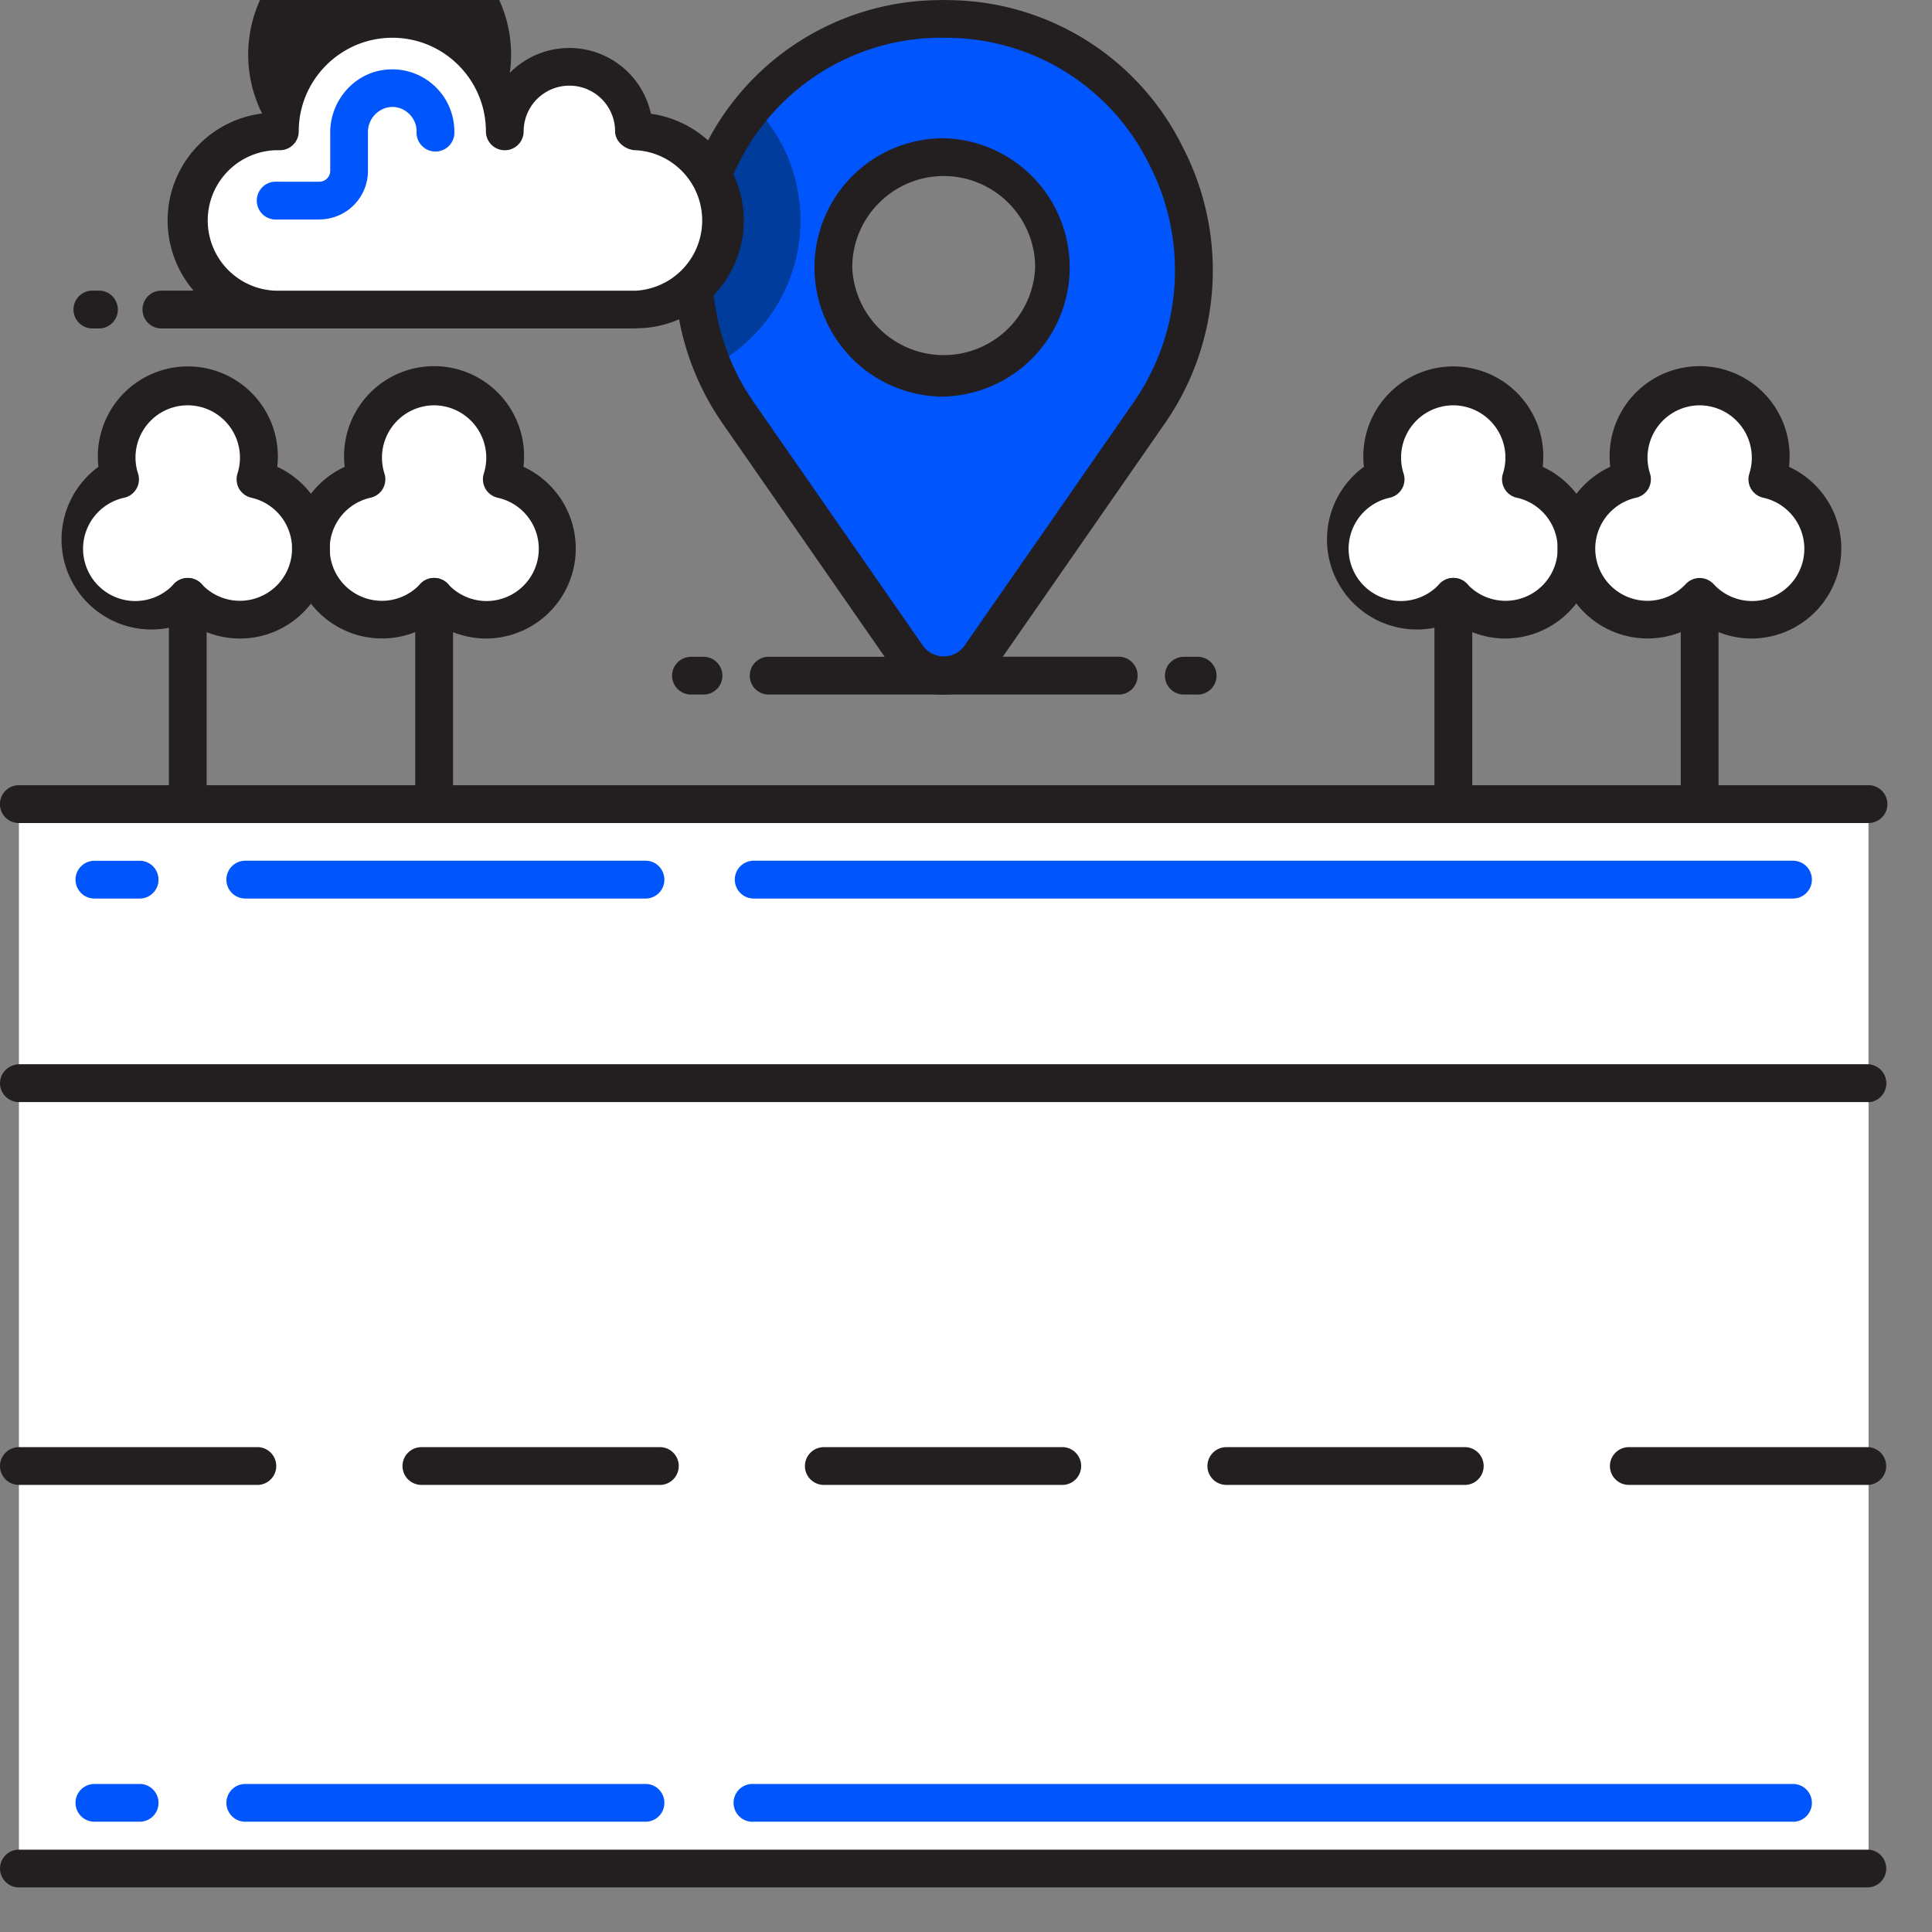 <svg width="24" height="24" viewBox="0 0 24 24" xmlns="http://www.w3.org/2000/svg"><rect x="0" y="0" width="24" height="24" fill="#808080" stroke="none"/><title>icons/do/staticroute</title><g fill="none" fill-rule="evenodd"><path fill="#FFF" d="M.235 13.457h22.976V9.989H.235z"/><path d="M1.736 11.162h-.563a.235.235 0 0 1-.235-.234c0-.13.106-.235.235-.235h.563c.129 0 .233.105.233.235a.233.233 0 0 1-.233.234m6.284 0H3.047a.234.234 0 0 1 0-.47H8.02c.13 0 .233.106.233.236a.233.233 0 0 1-.233.234m14.254 0H9.363a.235.235 0 1 1 0-.47h12.91a.235.235 0 0 1 0 .47" fill="#0155FC"/><path d="M23.211 10.224H.234a.235.235 0 0 1 0-.47h22.977a.235.235 0 0 1 0 .47m0 3.466H.234a.235.235 0 0 1 0-.468h22.977a.235.235 0 0 1 0 .469" fill="#231F20"/><path fill="#FFF" d="M.235 23.212h22.977v-9.755H.235z"/><path d="M23.211 23.446H.234A.235.235 0 0 1 0 23.212c0-.13.106-.235.235-.235h22.977a.235.235 0 0 1 0 .469m-20.001-5H.234A.235.235 0 0 1 0 18.212c0-.13.106-.235.235-.235h2.977a.235.235 0 0 1 0 .469m4.999 0H5.234A.235.235 0 0 1 5 18.212c0-.13.106-.235.235-.235h2.977a.235.235 0 0 1 0 .469m4.999 0h-2.977a.235.235 0 0 1-.235-.234c0-.13.106-.235.235-.235h2.977a.235.235 0 0 1 0 .469m5 0h-2.977a.235.235 0 0 1-.235-.234c0-.13.106-.235.235-.235h2.977a.235.235 0 0 1 0 .469m5 0h-2.977a.235.235 0 0 1-.235-.234c0-.13.106-.235.235-.235h2.977a.235.235 0 0 1 0 .469m0-4.756H.234A.235.235 0 0 1 0 13.458c0-.13.106-.235.235-.235h22.977a.235.235 0 0 1 0 .469" fill="#231F20"/><path d="M11.723 4.692a1.37 1.37 0 1 1 0-2.74 1.37 1.37 0 0 1 0 2.74m.092-4.457h-.184c-2.47.063-3.858 2.881-2.448 4.91l2.094 3.015a.543.543 0 0 0 .892 0l2.094-3.015c1.41-2.029.022-4.847-2.448-4.91" fill="#0155FC"/><path d="M11.723 2.187c-.626 0-1.136.51-1.136 1.135a1.137 1.137 0 0 0 2.272 0c0-.626-.51-1.135-1.136-1.135m0 2.74a1.605 1.605 0 0 1 0-3.21 1.605 1.605 0 0 1 0 3.209" fill="#231F20"/><path d="M9.944 2.738c0-.55-.22-1.052-.575-1.42-.727.862-.98 2.106-.515 3.228a2.047 2.047 0 0 0 1.09-1.808" fill="#003C9B"/><path d="M18.893 5.954a.883.883 0 1 0-1.68 0 .883.883 0 1 0 .84 1.46.88.88 0 0 0 1.53-.6.881.881 0 0 0-.69-.86" fill="#FFF"/><path d="M21.954 5.954a.882.882 0 1 0-1.68 0 .883.883 0 1 0 .84 1.46.88.88 0 0 0 1.529-.6.882.882 0 0 0-.69-.86" fill="#FFF"/><path d="M18.053 7.18c.066 0 .13.027.173.075a.648.648 0 1 0 .617-1.072.234.234 0 0 1-.173-.3.65.65 0 0 0-.617-.848.649.649 0 0 0-.617.848.234.234 0 0 1-.172.3.649.649 0 1 0 .617 1.072.237.237 0 0 1 .172-.075m.648.752c-.233 0-.46-.074-.648-.207a1.118 1.118 0 0 1-1.11-1.926 1.118 1.118 0 1 1 2.221 0 1.118 1.118 0 0 1-.463 2.133" fill="#231F20"/><path d="M21.114 7.18c.064 0 .127.027.172.075a.649.649 0 1 0 .617-1.072.235.235 0 0 1-.172-.3.651.651 0 0 0-.617-.848.65.65 0 0 0-.617.848.238.238 0 0 1-.02.188.237.237 0 0 1-.153.112.648.648 0 1 0 .617 1.072.238.238 0 0 1 .173-.075m.647.752a1.12 1.12 0 0 1-.647-.207 1.118 1.118 0 0 1-1.765-.91c0-.44.265-.837.654-1.016a1.118 1.118 0 1 1 2.228-.116c0 .039-.003.078-.007.116a1.118 1.118 0 0 1-.463 2.133m-3.708 2.292a.234.234 0 0 1-.234-.234V7.414a.234.234 0 0 1 .47 0V9.99a.235.235 0 0 1-.236.234" fill="#231F20"/><path d="M21.114 10.224a.235.235 0 0 1-.235-.234V7.414a.235.235 0 0 1 .469 0V9.99a.234.234 0 0 1-.234.234" fill="#231F20"/><path d="M3.172 5.954a.883.883 0 1 0-1.68 0 .883.883 0 1 0 .84 1.46.88.88 0 0 0 1.53-.6.881.881 0 0 0-.69-.86" fill="#FFF"/><path d="M6.233 5.954a.882.882 0 1 0-1.68 0 .883.883 0 1 0 .84 1.46.88.88 0 0 0 1.529-.6.882.882 0 0 0-.69-.86" fill="#FFF"/><path d="M2.333 7.18c.064 0 .127.027.171.075a.648.648 0 1 0 .618-1.072.237.237 0 0 1-.152-.112.238.238 0 0 1-.02-.188.65.65 0 0 0-.617-.848.648.648 0 0 0-.618.848.234.234 0 0 1-.172.3.649.649 0 1 0 .617 1.072.234.234 0 0 1 .172-.075m.649.752a1.12 1.12 0 0 1-.648-.207 1.118 1.118 0 0 1-1.11-1.926 1.118 1.118 0 1 1 2.221 0c.388.179.654.576.654 1.016 0 .616-.502 1.117-1.117 1.117" fill="#231F20"/><path d="M5.393 7.18c.064 0 .127.027.172.075a.649.649 0 1 0 .617-1.072.235.235 0 0 1-.172-.3.651.651 0 0 0-.617-.848.65.65 0 0 0-.617.848.238.238 0 0 1-.02.188.237.237 0 0 1-.153.112.648.648 0 1 0 .617 1.072.238.238 0 0 1 .173-.075m.646.752c-.232 0-.459-.074-.646-.207a1.118 1.118 0 0 1-1.765-.91c0-.44.265-.837.654-1.016a1.118 1.118 0 1 1 2.228-.116c0 .039-.003.078-.007.116a1.118 1.118 0 0 1-.464 2.133m-3.706 2.292a.234.234 0 0 1-.235-.234V7.414a.234.234 0 1 1 .469 0V9.99a.234.234 0 0 1-.235.234" fill="#231F20"/><path d="M5.393 10.224a.235.235 0 0 1-.235-.234V7.414a.235.235 0 0 1 .47 0V9.99a.234.234 0 0 1-.235.234m6.33-1.596H9.548a.234.234 0 0 1-.234-.234c0-.13.104-.235.234-.235h2.175a.235.235 0 0 1 0 .469m-2.983 0h-.155a.235.235 0 0 1-.236-.234c0-.13.106-.235.236-.235h.155c.13 0 .234.105.234.235a.234.234 0 0 1-.234.234" fill="#231F20"/><path d="M13.898 8.628h-2.175a.234.234 0 0 1 0-.47h2.175c.13 0 .234.106.234.236a.234.234 0 0 1-.234.234m.964 0h-.156a.235.235 0 0 1-.235-.234c0-.13.106-.235.235-.235h.156a.235.235 0 1 1 0 .469M3.424 4.08H2.005a.234.234 0 0 1 0-.47h1.42a.235.235 0 0 1 0 .47m-2.195 0h-.082a.234.234 0 0 1 0-.47h.082c.13 0 .234.106.234.236a.234.234 0 0 1-.234.234" fill="#231F20"/><path d="M11.723.469h-.084a2.81 2.81 0 0 0-2.466 1.567 2.871 2.871 0 0 0 .201 2.976l2.095 3.015a.318.318 0 0 0 .508 0l2.095-3.015a2.871 2.871 0 0 0 .201-2.976A2.81 2.81 0 0 0 11.81.47h-.002l-.084-.001zm0 8.16a.78.78 0 0 1-.639-.334L8.99 5.28a3.33 3.33 0 0 1-.235-3.456 3.27 3.27 0 0 1 2.87-1.822L11.723 0l.098.002a3.27 3.27 0 0 1 2.87 1.822 3.33 3.33 0 0 1-.235 3.456l-2.094 3.015a.78.78 0 0 1-.639.334z" fill="#231F20"/><path d="M3.424 1.632a1.106 1.106 0 1 0 0 2.213H7.9a1.106 1.106 0 1 0 0-2.213h-.025a.803.803 0 1 0-1.605 0 1.397 1.397 0 0 0-2.794 0h-.052z" fill="#FFF"/><path d="M3.424 1.866a.873.873 0 0 0 0 1.745H7.9a.874.874 0 0 0 0-1.745c-.129 0-.259-.105-.259-.234a.568.568 0 1 0-1.136 0 .234.234 0 0 1-.469 0c0-.64-.52-1.163-1.162-1.163-.64 0-1.163.522-1.163 1.163a.234.234 0 0 1-.234.234h-.052zM7.9 4.08H3.424a1.343 1.343 0 0 1-1.342-1.34c0-.684.513-1.248 1.174-1.33A1.633 1.633 0 1 1 6.333.905a1.038 1.038 0 0 1 1.753.508A1.342 1.342 0 0 1 9.24 2.737c0 .74-.6 1.341-1.34 1.341z" fill="#231F20"/><path d="M3.968 2.727h-.544a.234.234 0 0 1-.234-.234c0-.13.104-.236.234-.236h.544c.073 0 .134-.06.134-.134v-.476c0-.403.305-.747.697-.782a.771.771 0 0 1 .845.767.235.235 0 1 1-.469 0 .3.3 0 0 0-.099-.223.295.295 0 0 0-.233-.079.313.313 0 0 0-.272.317v.476a.604.604 0 0 1-.603.603M1.736 22.63h-.563a.235.235 0 0 1-.235-.234c0-.13.106-.235.235-.235h.563c.129 0 .233.105.233.235a.233.233 0 0 1-.233.234m6.284 0H3.047a.234.234 0 0 1 0-.469H8.02c.13 0 .233.105.233.235a.233.233 0 0 1-.233.234m14.254 0H9.363a.235.235 0 1 1 0-.469h12.91a.235.235 0 0 1 0 .47" fill="#0155FC"/></g></svg>